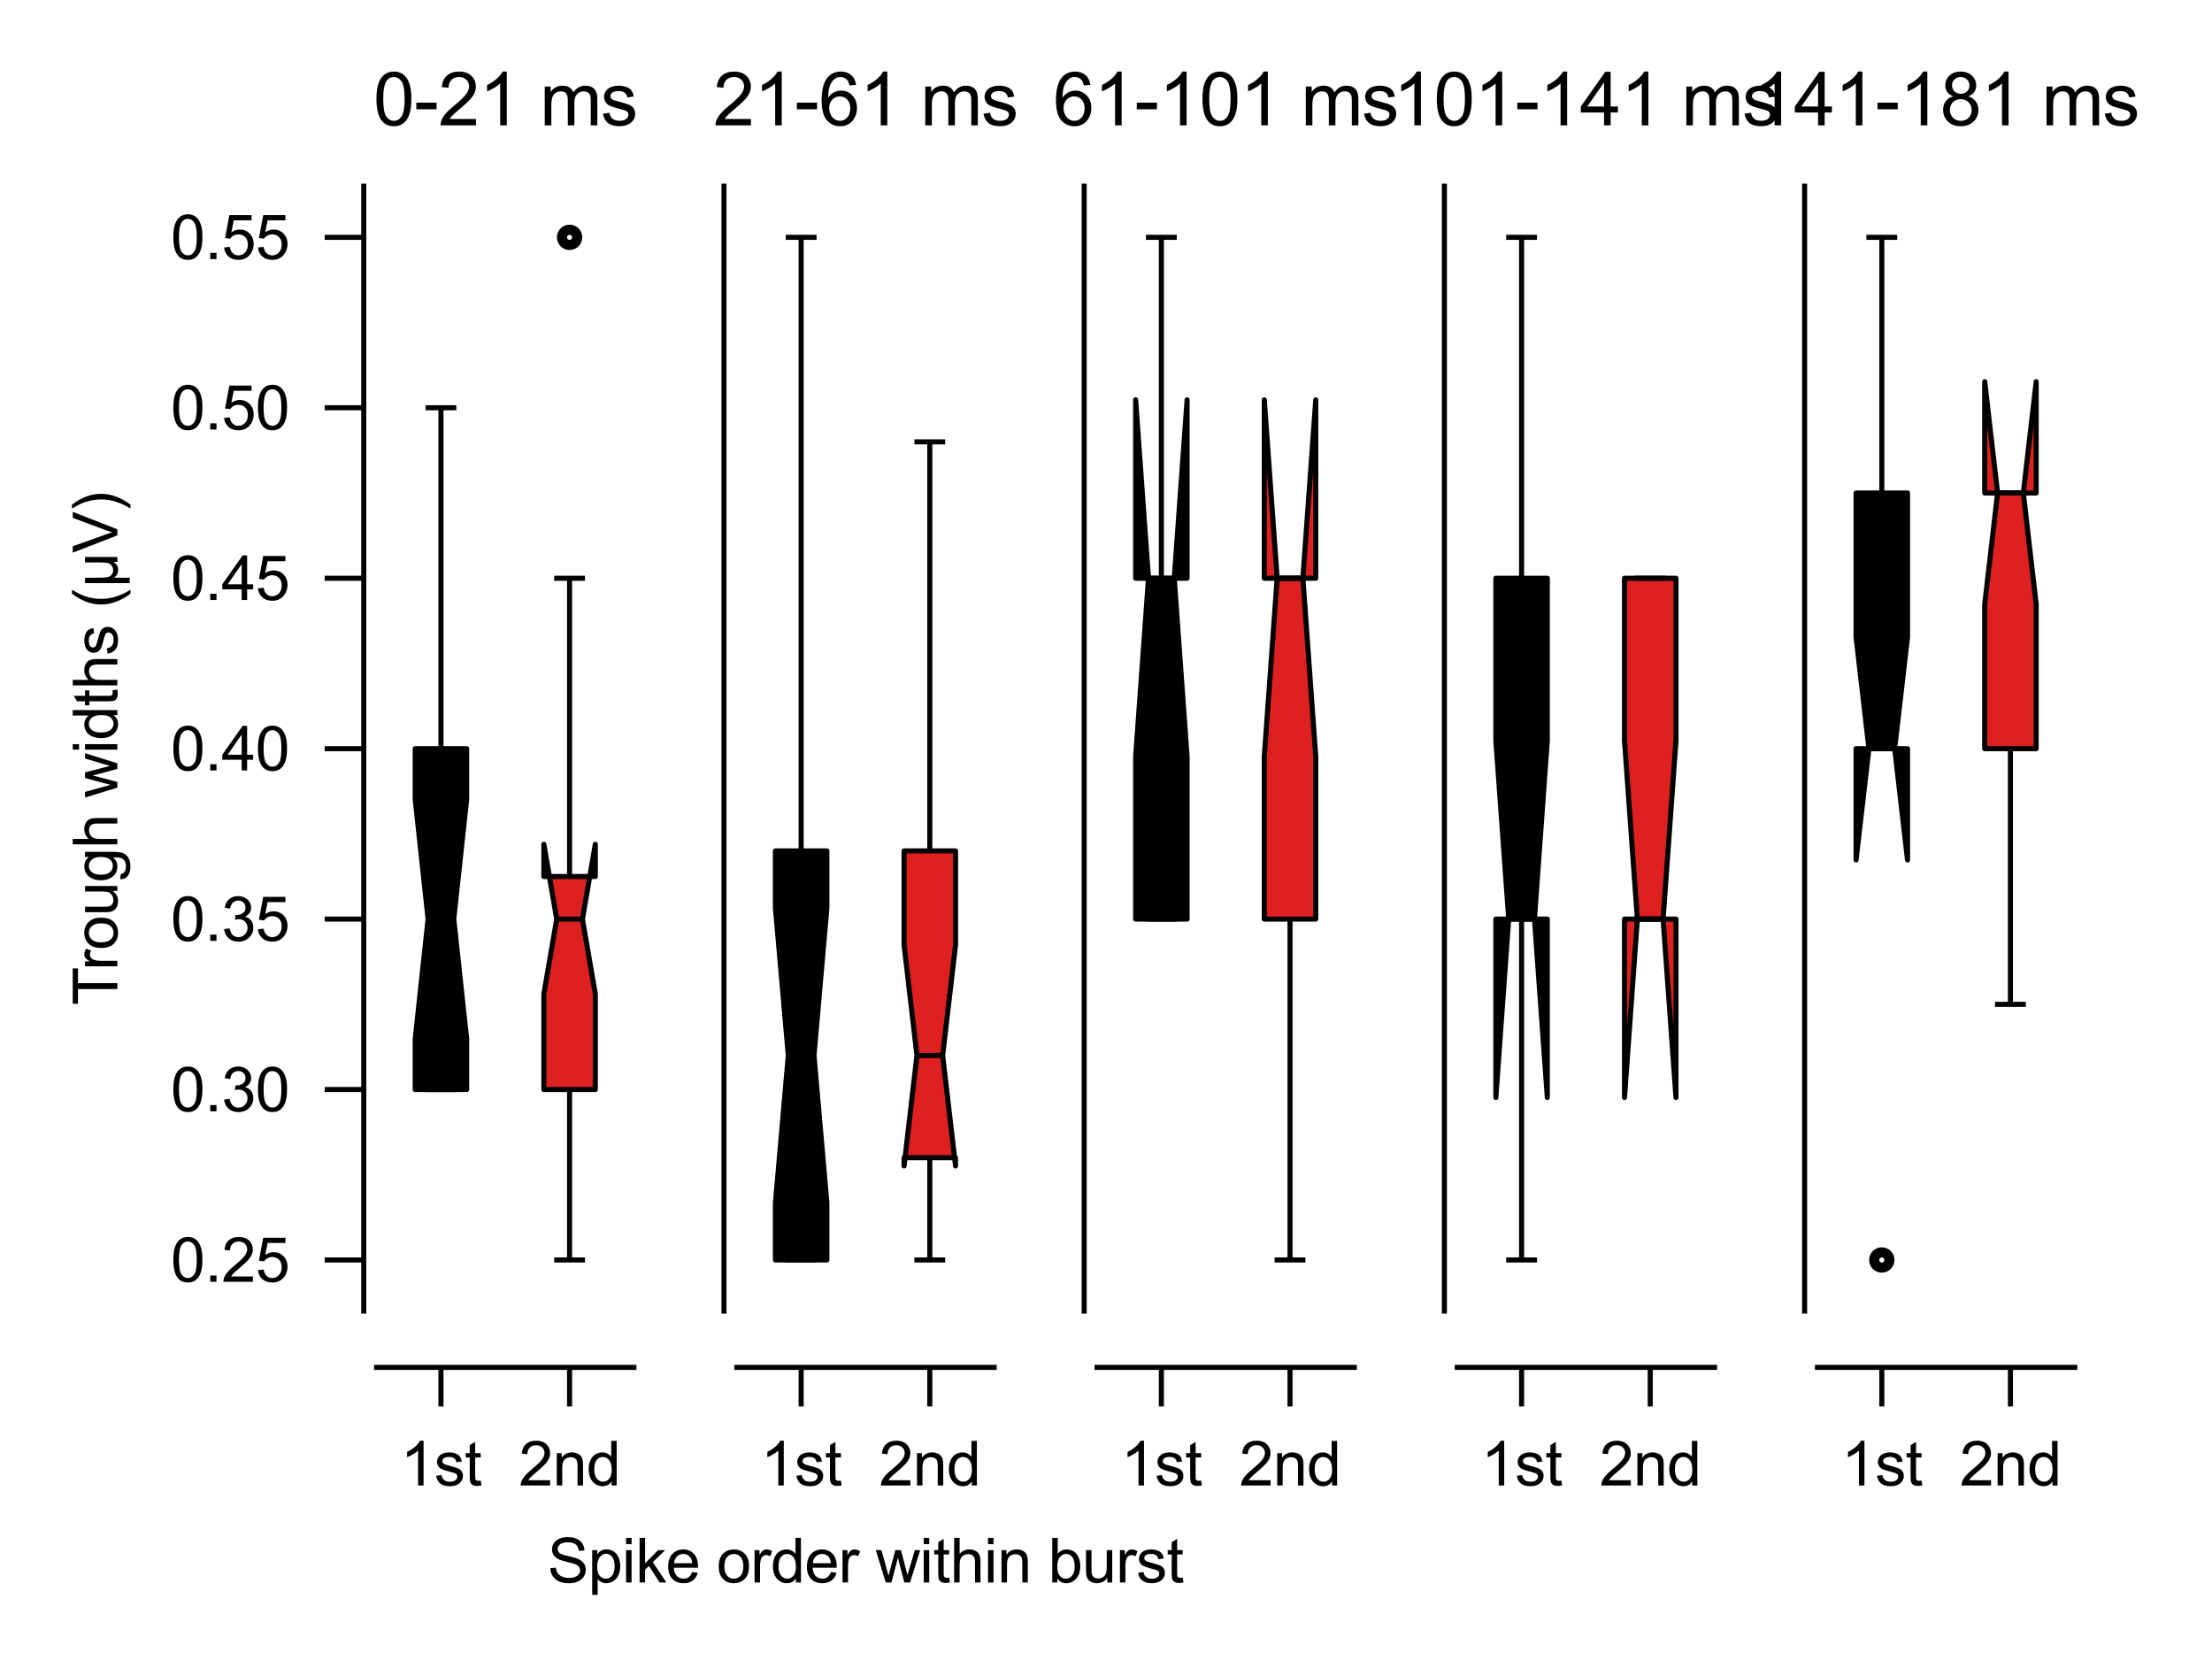 <?xml version="1.0" encoding="utf-8" standalone="no"?>
<!DOCTYPE svg PUBLIC "-//W3C//DTD SVG 1.1//EN"
  "http://www.w3.org/Graphics/SVG/1.1/DTD/svg11.dtd">
<svg xmlns:xlink="http://www.w3.org/1999/xlink" width="218.053pt" height="164.375pt" viewBox="0 0 218.053 164.375" xmlns="http://www.w3.org/2000/svg" version="1.1">
 <defs>
  <style type="text/css">*{stroke-linejoin: round; stroke-linecap: butt}</style>
 </defs>
 <g id="figure_1">
  <g id="patch_1">
   <path d="M 0 164.375 
L 218.053 164.375 
L 218.053 0 
L 0 0 
L 0 164.375 
z
" style="fill: none"/>
  </g>
  <g id="axes_1">
   <g id="patch_2">
    <path d="M 37.125 129.234 
L 62.489 129.234 
L 62.489 18.354 
L 37.125 18.354 
L 37.125 129.234 
z
" style="fill: none"/>
   </g>
   <g id="matplotlib.axis_1">
    <g id="xtick_1">
     <g id="line2d_1">
      <defs>
       <path id="m661aeff3de" d="M 0 0 
L 0 3.85 
" style="stroke: #000000; stroke-width: 0.5"/>
      </defs>
      <g>
       <use xlink:href="#m661aeff3de" x="43.466" y="134.778" style="stroke: #000000; stroke-width: 0.5"/>
      </g>
     </g>
     <g id="text_1">
      <!-- 1st -->
      <g transform="translate(39.465 146.422) scale(0.06 -0.06)">
       <defs>
        <path id="ArialMT-31" d="M 2384 0 
L 1822 0 
L 1822 3584 
Q 1619 3391 1289 3197 
Q 959 3003 697 2906 
L 697 3450 
Q 1169 3672 1522 3987 
Q 1875 4303 2022 4600 
L 2384 4600 
L 2384 0 
z
" transform="scale(0.016)"/>
        <path id="ArialMT-73" d="M 197 991 
L 753 1078 
Q 800 744 1014 566 
Q 1228 388 1613 388 
Q 2000 388 2187 545 
Q 2375 703 2375 916 
Q 2375 1106 2209 1216 
Q 2094 1291 1634 1406 
Q 1016 1563 777 1677 
Q 538 1791 414 1992 
Q 291 2194 291 2438 
Q 291 2659 392 2848 
Q 494 3038 669 3163 
Q 800 3259 1026 3326 
Q 1253 3394 1513 3394 
Q 1903 3394 2198 3281 
Q 2494 3169 2634 2976 
Q 2775 2784 2828 2463 
L 2278 2388 
Q 2241 2644 2061 2787 
Q 1881 2931 1553 2931 
Q 1166 2931 1000 2803 
Q 834 2675 834 2503 
Q 834 2394 903 2306 
Q 972 2216 1119 2156 
Q 1203 2125 1616 2013 
Q 2213 1853 2448 1751 
Q 2684 1650 2818 1456 
Q 2953 1263 2953 975 
Q 2953 694 2789 445 
Q 2625 197 2315 61 
Q 2006 -75 1616 -75 
Q 969 -75 630 194 
Q 291 463 197 991 
z
" transform="scale(0.016)"/>
        <path id="ArialMT-74" d="M 1650 503 
L 1731 6 
Q 1494 -44 1306 -44 
Q 1000 -44 831 53 
Q 663 150 594 308 
Q 525 466 525 972 
L 525 2881 
L 113 2881 
L 113 3319 
L 525 3319 
L 525 4141 
L 1084 4478 
L 1084 3319 
L 1650 3319 
L 1650 2881 
L 1084 2881 
L 1084 941 
Q 1084 700 1114 631 
Q 1144 563 1211 522 
Q 1278 481 1403 481 
Q 1497 481 1650 503 
z
" transform="scale(0.016)"/>
       </defs>
       <use xlink:href="#ArialMT-31"/>
       <use xlink:href="#ArialMT-73" x="55.615"/>
       <use xlink:href="#ArialMT-74" x="105.615"/>
      </g>
     </g>
    </g>
    <g id="xtick_2">
     <g id="line2d_2">
      <g>
       <use xlink:href="#m661aeff3de" x="56.148" y="134.778" style="stroke: #000000; stroke-width: 0.5"/>
      </g>
     </g>
     <g id="text_2">
      <!-- 2nd -->
      <g transform="translate(51.143 146.422) scale(0.06 -0.06)">
       <defs>
        <path id="ArialMT-32" d="M 3222 541 
L 3222 0 
L 194 0 
Q 188 203 259 391 
Q 375 700 629 1000 
Q 884 1300 1366 1694 
Q 2113 2306 2375 2664 
Q 2638 3022 2638 3341 
Q 2638 3675 2398 3904 
Q 2159 4134 1775 4134 
Q 1369 4134 1125 3890 
Q 881 3647 878 3216 
L 300 3275 
Q 359 3922 746 4261 
Q 1134 4600 1788 4600 
Q 2447 4600 2831 4234 
Q 3216 3869 3216 3328 
Q 3216 3053 3103 2787 
Q 2991 2522 2730 2228 
Q 2469 1934 1863 1422 
Q 1356 997 1212 845 
Q 1069 694 975 541 
L 3222 541 
z
" transform="scale(0.016)"/>
        <path id="ArialMT-6e" d="M 422 0 
L 422 3319 
L 928 3319 
L 928 2847 
Q 1294 3394 1984 3394 
Q 2284 3394 2536 3286 
Q 2788 3178 2913 3003 
Q 3038 2828 3088 2588 
Q 3119 2431 3119 2041 
L 3119 0 
L 2556 0 
L 2556 2019 
Q 2556 2363 2490 2533 
Q 2425 2703 2258 2804 
Q 2091 2906 1866 2906 
Q 1506 2906 1245 2678 
Q 984 2450 984 1813 
L 984 0 
L 422 0 
z
" transform="scale(0.016)"/>
        <path id="ArialMT-64" d="M 2575 0 
L 2575 419 
Q 2259 -75 1647 -75 
Q 1250 -75 917 144 
Q 584 363 401 755 
Q 219 1147 219 1656 
Q 219 2153 384 2558 
Q 550 2963 881 3178 
Q 1213 3394 1622 3394 
Q 1922 3394 2156 3267 
Q 2391 3141 2538 2938 
L 2538 4581 
L 3097 4581 
L 3097 0 
L 2575 0 
z
M 797 1656 
Q 797 1019 1065 703 
Q 1334 388 1700 388 
Q 2069 388 2326 689 
Q 2584 991 2584 1609 
Q 2584 2291 2321 2609 
Q 2059 2928 1675 2928 
Q 1300 2928 1048 2622 
Q 797 2316 797 1656 
z
" transform="scale(0.016)"/>
       </defs>
       <use xlink:href="#ArialMT-32"/>
       <use xlink:href="#ArialMT-6e" x="55.615"/>
       <use xlink:href="#ArialMT-64" x="111.23"/>
      </g>
     </g>
    </g>
   </g>
   <g id="matplotlib.axis_2">
    <g id="ytick_1">
     <g id="line2d_3">
      <defs>
       <path id="m42742e9783" d="M 0 0 
L -3.85 0 
" style="stroke: #000000; stroke-width: 0.5"/>
      </defs>
      <g>
       <use xlink:href="#m42742e9783" x="35.857" y="124.194" style="stroke: #000000; stroke-width: 0.5"/>
      </g>
     </g>
     <g id="text_3">
      <!-- 0.25 -->
      <g transform="translate(16.831 126.341) scale(0.06 -0.06)">
       <defs>
        <path id="ArialMT-30" d="M 266 2259 
Q 266 3072 433 3567 
Q 600 4063 929 4331 
Q 1259 4600 1759 4600 
Q 2128 4600 2406 4451 
Q 2684 4303 2865 4023 
Q 3047 3744 3150 3342 
Q 3253 2941 3253 2259 
Q 3253 1453 3087 958 
Q 2922 463 2592 192 
Q 2263 -78 1759 -78 
Q 1097 -78 719 397 
Q 266 969 266 2259 
z
M 844 2259 
Q 844 1131 1108 757 
Q 1372 384 1759 384 
Q 2147 384 2411 759 
Q 2675 1134 2675 2259 
Q 2675 3391 2411 3762 
Q 2147 4134 1753 4134 
Q 1366 4134 1134 3806 
Q 844 3388 844 2259 
z
" transform="scale(0.016)"/>
        <path id="ArialMT-2e" d="M 581 0 
L 581 641 
L 1222 641 
L 1222 0 
L 581 0 
z
" transform="scale(0.016)"/>
        <path id="ArialMT-35" d="M 266 1200 
L 856 1250 
Q 922 819 1161 601 
Q 1400 384 1738 384 
Q 2144 384 2425 690 
Q 2706 997 2706 1503 
Q 2706 1984 2436 2262 
Q 2166 2541 1728 2541 
Q 1456 2541 1237 2417 
Q 1019 2294 894 2097 
L 366 2166 
L 809 4519 
L 3088 4519 
L 3088 3981 
L 1259 3981 
L 1013 2750 
Q 1425 3038 1878 3038 
Q 2478 3038 2890 2622 
Q 3303 2206 3303 1553 
Q 3303 931 2941 478 
Q 2500 -78 1738 -78 
Q 1113 -78 717 272 
Q 322 622 266 1200 
z
" transform="scale(0.016)"/>
       </defs>
       <use xlink:href="#ArialMT-30"/>
       <use xlink:href="#ArialMT-2e" x="55.615"/>
       <use xlink:href="#ArialMT-32" x="83.398"/>
       <use xlink:href="#ArialMT-35" x="139.014"/>
      </g>
     </g>
    </g>
    <g id="ytick_2">
     <g id="line2d_4">
      <g>
       <use xlink:href="#m42742e9783" x="35.857" y="107.394" style="stroke: #000000; stroke-width: 0.5"/>
      </g>
     </g>
     <g id="text_4">
      <!-- 0.30 -->
      <g transform="translate(16.831 109.541) scale(0.06 -0.06)">
       <defs>
        <path id="ArialMT-33" d="M 269 1209 
L 831 1284 
Q 928 806 1161 595 
Q 1394 384 1728 384 
Q 2125 384 2398 659 
Q 2672 934 2672 1341 
Q 2672 1728 2419 1979 
Q 2166 2231 1775 2231 
Q 1616 2231 1378 2169 
L 1441 2663 
Q 1497 2656 1531 2656 
Q 1891 2656 2178 2843 
Q 2466 3031 2466 3422 
Q 2466 3731 2256 3934 
Q 2047 4138 1716 4138 
Q 1388 4138 1169 3931 
Q 950 3725 888 3313 
L 325 3413 
Q 428 3978 793 4289 
Q 1159 4600 1703 4600 
Q 2078 4600 2393 4439 
Q 2709 4278 2876 4000 
Q 3044 3722 3044 3409 
Q 3044 3113 2884 2869 
Q 2725 2625 2413 2481 
Q 2819 2388 3044 2092 
Q 3269 1797 3269 1353 
Q 3269 753 2831 336 
Q 2394 -81 1725 -81 
Q 1122 -81 723 278 
Q 325 638 269 1209 
z
" transform="scale(0.016)"/>
       </defs>
       <use xlink:href="#ArialMT-30"/>
       <use xlink:href="#ArialMT-2e" x="55.615"/>
       <use xlink:href="#ArialMT-33" x="83.398"/>
       <use xlink:href="#ArialMT-30" x="139.014"/>
      </g>
     </g>
    </g>
    <g id="ytick_3">
     <g id="line2d_5">
      <g>
       <use xlink:href="#m42742e9783" x="35.857" y="90.594" style="stroke: #000000; stroke-width: 0.5"/>
      </g>
     </g>
     <g id="text_5">
      <!-- 0.35 -->
      <g transform="translate(16.831 92.741) scale(0.06 -0.06)">
       <use xlink:href="#ArialMT-30"/>
       <use xlink:href="#ArialMT-2e" x="55.615"/>
       <use xlink:href="#ArialMT-33" x="83.398"/>
       <use xlink:href="#ArialMT-35" x="139.014"/>
      </g>
     </g>
    </g>
    <g id="ytick_4">
     <g id="line2d_6">
      <g>
       <use xlink:href="#m42742e9783" x="35.857" y="73.794" style="stroke: #000000; stroke-width: 0.5"/>
      </g>
     </g>
     <g id="text_6">
      <!-- 0.40 -->
      <g transform="translate(16.831 75.941) scale(0.06 -0.06)">
       <defs>
        <path id="ArialMT-34" d="M 2069 0 
L 2069 1097 
L 81 1097 
L 81 1613 
L 2172 4581 
L 2631 4581 
L 2631 1613 
L 3250 1613 
L 3250 1097 
L 2631 1097 
L 2631 0 
L 2069 0 
z
M 2069 1613 
L 2069 3678 
L 634 1613 
L 2069 1613 
z
" transform="scale(0.016)"/>
       </defs>
       <use xlink:href="#ArialMT-30"/>
       <use xlink:href="#ArialMT-2e" x="55.615"/>
       <use xlink:href="#ArialMT-34" x="83.398"/>
       <use xlink:href="#ArialMT-30" x="139.014"/>
      </g>
     </g>
    </g>
    <g id="ytick_5">
     <g id="line2d_7">
      <g>
       <use xlink:href="#m42742e9783" x="35.857" y="56.994" style="stroke: #000000; stroke-width: 0.5"/>
      </g>
     </g>
     <g id="text_7">
      <!-- 0.45 -->
      <g transform="translate(16.831 59.141) scale(0.06 -0.06)">
       <use xlink:href="#ArialMT-30"/>
       <use xlink:href="#ArialMT-2e" x="55.615"/>
       <use xlink:href="#ArialMT-34" x="83.398"/>
       <use xlink:href="#ArialMT-35" x="139.014"/>
      </g>
     </g>
    </g>
    <g id="ytick_6">
     <g id="line2d_8">
      <g>
       <use xlink:href="#m42742e9783" x="35.857" y="40.194" style="stroke: #000000; stroke-width: 0.5"/>
      </g>
     </g>
     <g id="text_8">
      <!-- 0.50 -->
      <g transform="translate(16.831 42.341) scale(0.06 -0.06)">
       <use xlink:href="#ArialMT-30"/>
       <use xlink:href="#ArialMT-2e" x="55.615"/>
       <use xlink:href="#ArialMT-35" x="83.398"/>
       <use xlink:href="#ArialMT-30" x="139.014"/>
      </g>
     </g>
    </g>
    <g id="ytick_7">
     <g id="line2d_9">
      <g>
       <use xlink:href="#m42742e9783" x="35.857" y="23.394" style="stroke: #000000; stroke-width: 0.5"/>
      </g>
     </g>
     <g id="text_9">
      <!-- 0.55 -->
      <g transform="translate(16.831 25.541) scale(0.06 -0.06)">
       <use xlink:href="#ArialMT-30"/>
       <use xlink:href="#ArialMT-2e" x="55.615"/>
       <use xlink:href="#ArialMT-35" x="83.398"/>
       <use xlink:href="#ArialMT-35" x="139.014"/>
      </g>
     </g>
    </g>
    <g id="text_10">
     <!-- Trough widths (μV) -->
     <g transform="translate(11.568 99.083) rotate(-90) scale(0.06 -0.06)">
      <defs>
       <path id="ArialMT-54" d="M 1659 0 
L 1659 4041 
L 150 4041 
L 150 4581 
L 3781 4581 
L 3781 4041 
L 2266 4041 
L 2266 0 
L 1659 0 
z
" transform="scale(0.016)"/>
       <path id="ArialMT-72" d="M 416 0 
L 416 3319 
L 922 3319 
L 922 2816 
Q 1116 3169 1280 3281 
Q 1444 3394 1641 3394 
Q 1925 3394 2219 3213 
L 2025 2691 
Q 1819 2813 1613 2813 
Q 1428 2813 1281 2702 
Q 1134 2591 1072 2394 
Q 978 2094 978 1738 
L 978 0 
L 416 0 
z
" transform="scale(0.016)"/>
       <path id="ArialMT-6f" d="M 213 1659 
Q 213 2581 725 3025 
Q 1153 3394 1769 3394 
Q 2453 3394 2887 2945 
Q 3322 2497 3322 1706 
Q 3322 1066 3130 698 
Q 2938 331 2570 128 
Q 2203 -75 1769 -75 
Q 1072 -75 642 372 
Q 213 819 213 1659 
z
M 791 1659 
Q 791 1022 1069 705 
Q 1347 388 1769 388 
Q 2188 388 2466 706 
Q 2744 1025 2744 1678 
Q 2744 2294 2464 2611 
Q 2184 2928 1769 2928 
Q 1347 2928 1069 2612 
Q 791 2297 791 1659 
z
" transform="scale(0.016)"/>
       <path id="ArialMT-75" d="M 2597 0 
L 2597 488 
Q 2209 -75 1544 -75 
Q 1250 -75 995 37 
Q 741 150 617 320 
Q 494 491 444 738 
Q 409 903 409 1263 
L 409 3319 
L 972 3319 
L 972 1478 
Q 972 1038 1006 884 
Q 1059 663 1231 536 
Q 1403 409 1656 409 
Q 1909 409 2131 539 
Q 2353 669 2445 892 
Q 2538 1116 2538 1541 
L 2538 3319 
L 3100 3319 
L 3100 0 
L 2597 0 
z
" transform="scale(0.016)"/>
       <path id="ArialMT-67" d="M 319 -275 
L 866 -356 
Q 900 -609 1056 -725 
Q 1266 -881 1628 -881 
Q 2019 -881 2231 -725 
Q 2444 -569 2519 -288 
Q 2563 -116 2559 434 
Q 2191 0 1641 0 
Q 956 0 581 494 
Q 206 988 206 1678 
Q 206 2153 378 2554 
Q 550 2956 876 3175 
Q 1203 3394 1644 3394 
Q 2231 3394 2613 2919 
L 2613 3319 
L 3131 3319 
L 3131 450 
Q 3131 -325 2973 -648 
Q 2816 -972 2473 -1159 
Q 2131 -1347 1631 -1347 
Q 1038 -1347 672 -1080 
Q 306 -813 319 -275 
z
M 784 1719 
Q 784 1066 1043 766 
Q 1303 466 1694 466 
Q 2081 466 2343 764 
Q 2606 1063 2606 1700 
Q 2606 2309 2336 2618 
Q 2066 2928 1684 2928 
Q 1309 2928 1046 2623 
Q 784 2319 784 1719 
z
" transform="scale(0.016)"/>
       <path id="ArialMT-68" d="M 422 0 
L 422 4581 
L 984 4581 
L 984 2938 
Q 1378 3394 1978 3394 
Q 2347 3394 2619 3248 
Q 2891 3103 3008 2847 
Q 3125 2591 3125 2103 
L 3125 0 
L 2563 0 
L 2563 2103 
Q 2563 2525 2380 2717 
Q 2197 2909 1863 2909 
Q 1613 2909 1392 2779 
Q 1172 2650 1078 2428 
Q 984 2206 984 1816 
L 984 0 
L 422 0 
z
" transform="scale(0.016)"/>
       <path id="ArialMT-20" transform="scale(0.016)"/>
       <path id="ArialMT-77" d="M 1034 0 
L 19 3319 
L 600 3319 
L 1128 1403 
L 1325 691 
Q 1338 744 1497 1375 
L 2025 3319 
L 2603 3319 
L 3100 1394 
L 3266 759 
L 3456 1400 
L 4025 3319 
L 4572 3319 
L 3534 0 
L 2950 0 
L 2422 1988 
L 2294 2553 
L 1622 0 
L 1034 0 
z
" transform="scale(0.016)"/>
       <path id="ArialMT-69" d="M 425 3934 
L 425 4581 
L 988 4581 
L 988 3934 
L 425 3934 
z
M 425 0 
L 425 3319 
L 988 3319 
L 988 0 
L 425 0 
z
" transform="scale(0.016)"/>
       <path id="ArialMT-28" d="M 1497 -1347 
Q 1031 -759 709 28 
Q 388 816 388 1659 
Q 388 2403 628 3084 
Q 909 3875 1497 4659 
L 1900 4659 
Q 1522 4009 1400 3731 
Q 1209 3300 1100 2831 
Q 966 2247 966 1656 
Q 966 153 1900 -1347 
L 1497 -1347 
z
" transform="scale(0.016)"/>
       <path id="ArialMT-3bc" d="M 3181 3319 
L 3181 0 
L 2678 0 
L 2678 394 
Q 2516 144 2356 50 
Q 2138 -78 1847 -78 
Q 1588 -78 1388 25 
Q 1238 103 1056 334 
L 1056 -1272 
L 500 -1272 
L 500 3319 
L 1056 3319 
L 1056 1913 
Q 1056 1147 1137 920 
Q 1219 694 1401 562 
Q 1584 431 1822 431 
Q 2072 431 2269 568 
Q 2466 706 2547 923 
Q 2628 1141 2628 1903 
L 2628 3319 
L 3181 3319 
z
" transform="scale(0.016)"/>
       <path id="ArialMT-56" d="M 1803 0 
L 28 4581 
L 684 4581 
L 1875 1253 
Q 2019 853 2116 503 
Q 2222 878 2363 1253 
L 3600 4581 
L 4219 4581 
L 2425 0 
L 1803 0 
z
" transform="scale(0.016)"/>
       <path id="ArialMT-29" d="M 791 -1347 
L 388 -1347 
Q 1322 153 1322 1656 
Q 1322 2244 1188 2822 
Q 1081 3291 891 3722 
Q 769 4003 388 4659 
L 791 4659 
Q 1378 3875 1659 3084 
Q 1900 2403 1900 1659 
Q 1900 816 1576 28 
Q 1253 -759 791 -1347 
z
" transform="scale(0.016)"/>
      </defs>
      <use xlink:href="#ArialMT-54"/>
      <use xlink:href="#ArialMT-72" x="57.334"/>
      <use xlink:href="#ArialMT-6f" x="90.635"/>
      <use xlink:href="#ArialMT-75" x="146.25"/>
      <use xlink:href="#ArialMT-67" x="201.865"/>
      <use xlink:href="#ArialMT-68" x="257.48"/>
      <use xlink:href="#ArialMT-20" x="313.096"/>
      <use xlink:href="#ArialMT-77" x="340.879"/>
      <use xlink:href="#ArialMT-69" x="413.096"/>
      <use xlink:href="#ArialMT-64" x="435.312"/>
      <use xlink:href="#ArialMT-74" x="490.928"/>
      <use xlink:href="#ArialMT-68" x="518.711"/>
      <use xlink:href="#ArialMT-73" x="574.326"/>
      <use xlink:href="#ArialMT-20" x="624.326"/>
      <use xlink:href="#ArialMT-28" x="652.109"/>
      <use xlink:href="#ArialMT-3bc" x="685.41"/>
      <use xlink:href="#ArialMT-56" x="743.027"/>
      <use xlink:href="#ArialMT-29" x="809.727"/>
     </g>
    </g>
   </g>
   <g id="patch_3">
    <path d="M 40.93 107.394 
L 46.003 107.394 
L 46.003 102.389 
L 44.734 90.594 
L 46.003 78.798 
L 46.003 73.794 
L 40.93 73.794 
L 40.93 78.798 
L 42.198 90.594 
L 40.93 102.389 
L 40.93 107.394 
z
" clip-path="url(#p3bf6563af5)" style="stroke: #000000; stroke-width: 0.5; stroke-linejoin: miter"/>
   </g>
   <g id="line2d_10">
    <path d="M 43.466 107.394 
L 43.466 107.394 
" clip-path="url(#p3bf6563af5)" style="fill: none; stroke: #000000; stroke-width: 0.5"/>
   </g>
   <g id="line2d_11">
    <path d="M 43.466 73.794 
L 43.466 40.194 
" clip-path="url(#p3bf6563af5)" style="fill: none; stroke: #000000; stroke-width: 0.5"/>
   </g>
   <g id="line2d_12">
    <path d="M 42.198 107.394 
L 44.734 107.394 
" clip-path="url(#p3bf6563af5)" style="fill: none; stroke: #000000; stroke-width: 0.5; stroke-linecap: square"/>
   </g>
   <g id="line2d_13">
    <path d="M 42.198 40.194 
L 44.734 40.194 
" clip-path="url(#p3bf6563af5)" style="fill: none; stroke: #000000; stroke-width: 0.5; stroke-linecap: square"/>
   </g>
   <g id="line2d_14"/>
   <g id="patch_4">
    <path d="M 53.612 107.394 
L 58.684 107.394 
L 58.684 97.966 
L 57.416 90.594 
L 58.684 83.221 
L 58.684 86.394 
L 53.612 86.394 
L 53.612 83.221 
L 54.88 90.594 
L 53.612 97.966 
L 53.612 107.394 
z
" clip-path="url(#p3bf6563af5)" style="fill: #df2020; stroke: #000000; stroke-width: 0.5; stroke-linejoin: miter"/>
   </g>
   <g id="line2d_15">
    <path d="M 56.148 107.394 
L 56.148 124.194 
" clip-path="url(#p3bf6563af5)" style="fill: none; stroke: #000000; stroke-width: 0.5"/>
   </g>
   <g id="line2d_16">
    <path d="M 56.148 86.394 
L 56.148 56.994 
" clip-path="url(#p3bf6563af5)" style="fill: none; stroke: #000000; stroke-width: 0.5"/>
   </g>
   <g id="line2d_17">
    <path d="M 54.88 124.194 
L 57.416 124.194 
" clip-path="url(#p3bf6563af5)" style="fill: none; stroke: #000000; stroke-width: 0.5; stroke-linecap: square"/>
   </g>
   <g id="line2d_18">
    <path d="M 54.88 56.994 
L 57.416 56.994 
" clip-path="url(#p3bf6563af5)" style="fill: none; stroke: #000000; stroke-width: 0.5; stroke-linecap: square"/>
   </g>
   <g id="line2d_19">
    <defs>
     <path id="mf28452995f" d="M 0 0.75 
C 0.199 0.75 0.39 0.671 0.53 0.53 
C 0.671 0.39 0.75 0.199 0.75 0 
C 0.75 -0.199 0.671 -0.39 0.53 -0.53 
C 0.39 -0.671 0.199 -0.75 0 -0.75 
C -0.199 -0.75 -0.39 -0.671 -0.53 -0.53 
C -0.671 -0.39 -0.75 -0.199 -0.75 0 
C -0.75 0.199 -0.671 0.39 -0.53 0.53 
C -0.39 0.671 -0.199 0.75 0 0.75 
z
" style="stroke: #000000"/>
    </defs>
    <g clip-path="url(#p3bf6563af5)">
     <use xlink:href="#mf28452995f" x="56.148" y="23.394" style="fill-opacity: 0; stroke: #000000"/>
    </g>
   </g>
   <g id="line2d_20">
    <path d="M 42.198 90.594 
L 44.734 90.594 
" clip-path="url(#p3bf6563af5)" style="fill: none; stroke: #000000; stroke-width: 0.5"/>
   </g>
   <g id="line2d_21">
    <path d="M 54.88 90.594 
L 57.416 90.594 
" clip-path="url(#p3bf6563af5)" style="fill: none; stroke: #000000; stroke-width: 0.5"/>
   </g>
   <g id="patch_5">
    <path d="M 35.857 129.234 
L 35.857 18.354 
" style="fill: none; stroke: #000000; stroke-width: 0.5; stroke-linejoin: miter; stroke-linecap: square"/>
   </g>
   <g id="patch_6">
    <path d="M 37.125 134.778 
L 62.489 134.778 
" style="fill: none; stroke: #000000; stroke-width: 0.5; stroke-linejoin: miter; stroke-linecap: square"/>
   </g>
   <g id="text_11">
    <!-- 0-21 ms -->
    <g transform="translate(36.804 12.354) scale(0.072 -0.072)">
     <defs>
      <path id="ArialMT-2d" d="M 203 1375 
L 203 1941 
L 1931 1941 
L 1931 1375 
L 203 1375 
z
" transform="scale(0.016)"/>
      <path id="ArialMT-6d" d="M 422 0 
L 422 3319 
L 925 3319 
L 925 2853 
Q 1081 3097 1340 3245 
Q 1600 3394 1931 3394 
Q 2300 3394 2536 3241 
Q 2772 3088 2869 2813 
Q 3263 3394 3894 3394 
Q 4388 3394 4653 3120 
Q 4919 2847 4919 2278 
L 4919 0 
L 4359 0 
L 4359 2091 
Q 4359 2428 4304 2576 
Q 4250 2725 4106 2815 
Q 3963 2906 3769 2906 
Q 3419 2906 3187 2673 
Q 2956 2441 2956 1928 
L 2956 0 
L 2394 0 
L 2394 2156 
Q 2394 2531 2256 2718 
Q 2119 2906 1806 2906 
Q 1569 2906 1367 2781 
Q 1166 2656 1075 2415 
Q 984 2175 984 1722 
L 984 0 
L 422 0 
z
" transform="scale(0.016)"/>
     </defs>
     <use xlink:href="#ArialMT-30"/>
     <use xlink:href="#ArialMT-2d" x="55.615"/>
     <use xlink:href="#ArialMT-32" x="88.916"/>
     <use xlink:href="#ArialMT-31" x="144.531"/>
     <use xlink:href="#ArialMT-20" x="200.146"/>
     <use xlink:href="#ArialMT-6d" x="227.93"/>
     <use xlink:href="#ArialMT-73" x="311.23"/>
    </g>
   </g>
   <g id="legend_1"/>
  </g>
  <g id="axes_2">
   <g id="patch_7">
    <path d="M 72.634 129.234 
L 97.998 129.234 
L 97.998 18.354 
L 72.634 18.354 
L 72.634 129.234 
z
" style="fill: none"/>
   </g>
   <g id="matplotlib.axis_3">
    <g id="xtick_3">
     <g id="line2d_22">
      <g>
       <use xlink:href="#m661aeff3de" x="78.975" y="134.778" style="stroke: #000000; stroke-width: 0.5"/>
      </g>
     </g>
     <g id="text_12">
      <!-- 1st -->
      <g transform="translate(74.974 146.422) scale(0.06 -0.06)">
       <use xlink:href="#ArialMT-31"/>
       <use xlink:href="#ArialMT-73" x="55.615"/>
       <use xlink:href="#ArialMT-74" x="105.615"/>
      </g>
     </g>
    </g>
    <g id="xtick_4">
     <g id="line2d_23">
      <g>
       <use xlink:href="#m661aeff3de" x="91.657" y="134.778" style="stroke: #000000; stroke-width: 0.5"/>
      </g>
     </g>
     <g id="text_13">
      <!-- 2nd -->
      <g transform="translate(86.652 146.422) scale(0.06 -0.06)">
       <use xlink:href="#ArialMT-32"/>
       <use xlink:href="#ArialMT-6e" x="55.615"/>
       <use xlink:href="#ArialMT-64" x="111.23"/>
      </g>
     </g>
    </g>
    <g id="text_14">
     <!-- Spike order within burst -->
     <g transform="translate(53.97 155.983) scale(0.06 -0.06)">
      <defs>
       <path id="ArialMT-53" d="M 288 1472 
L 859 1522 
Q 900 1178 1048 958 
Q 1197 738 1509 602 
Q 1822 466 2213 466 
Q 2559 466 2825 569 
Q 3091 672 3220 851 
Q 3350 1031 3350 1244 
Q 3350 1459 3225 1620 
Q 3100 1781 2813 1891 
Q 2628 1963 1997 2114 
Q 1366 2266 1113 2400 
Q 784 2572 623 2826 
Q 463 3081 463 3397 
Q 463 3744 659 4045 
Q 856 4347 1234 4503 
Q 1613 4659 2075 4659 
Q 2584 4659 2973 4495 
Q 3363 4331 3572 4012 
Q 3781 3694 3797 3291 
L 3216 3247 
Q 3169 3681 2898 3903 
Q 2628 4125 2100 4125 
Q 1550 4125 1298 3923 
Q 1047 3722 1047 3438 
Q 1047 3191 1225 3031 
Q 1400 2872 2139 2705 
Q 2878 2538 3153 2413 
Q 3553 2228 3743 1945 
Q 3934 1663 3934 1294 
Q 3934 928 3725 604 
Q 3516 281 3123 101 
Q 2731 -78 2241 -78 
Q 1619 -78 1198 103 
Q 778 284 539 648 
Q 300 1013 288 1472 
z
" transform="scale(0.016)"/>
       <path id="ArialMT-70" d="M 422 -1272 
L 422 3319 
L 934 3319 
L 934 2888 
Q 1116 3141 1344 3267 
Q 1572 3394 1897 3394 
Q 2322 3394 2647 3175 
Q 2972 2956 3137 2557 
Q 3303 2159 3303 1684 
Q 3303 1175 3120 767 
Q 2938 359 2589 142 
Q 2241 -75 1856 -75 
Q 1575 -75 1351 44 
Q 1128 163 984 344 
L 984 -1272 
L 422 -1272 
z
M 931 1641 
Q 931 1000 1190 694 
Q 1450 388 1819 388 
Q 2194 388 2461 705 
Q 2728 1022 2728 1688 
Q 2728 2322 2467 2637 
Q 2206 2953 1844 2953 
Q 1484 2953 1207 2617 
Q 931 2281 931 1641 
z
" transform="scale(0.016)"/>
       <path id="ArialMT-6b" d="M 425 0 
L 425 4581 
L 988 4581 
L 988 1969 
L 2319 3319 
L 3047 3319 
L 1778 2088 
L 3175 0 
L 2481 0 
L 1384 1697 
L 988 1316 
L 988 0 
L 425 0 
z
" transform="scale(0.016)"/>
       <path id="ArialMT-65" d="M 2694 1069 
L 3275 997 
Q 3138 488 2766 206 
Q 2394 -75 1816 -75 
Q 1088 -75 661 373 
Q 234 822 234 1631 
Q 234 2469 665 2931 
Q 1097 3394 1784 3394 
Q 2450 3394 2872 2941 
Q 3294 2488 3294 1666 
Q 3294 1616 3291 1516 
L 816 1516 
Q 847 969 1125 678 
Q 1403 388 1819 388 
Q 2128 388 2347 550 
Q 2566 713 2694 1069 
z
M 847 1978 
L 2700 1978 
Q 2663 2397 2488 2606 
Q 2219 2931 1791 2931 
Q 1403 2931 1139 2672 
Q 875 2413 847 1978 
z
" transform="scale(0.016)"/>
       <path id="ArialMT-62" d="M 941 0 
L 419 0 
L 419 4581 
L 981 4581 
L 981 2947 
Q 1338 3394 1891 3394 
Q 2197 3394 2470 3270 
Q 2744 3147 2920 2923 
Q 3097 2700 3197 2384 
Q 3297 2069 3297 1709 
Q 3297 856 2875 390 
Q 2453 -75 1863 -75 
Q 1275 -75 941 416 
L 941 0 
z
M 934 1684 
Q 934 1088 1097 822 
Q 1363 388 1816 388 
Q 2184 388 2453 708 
Q 2722 1028 2722 1663 
Q 2722 2313 2464 2622 
Q 2206 2931 1841 2931 
Q 1472 2931 1203 2611 
Q 934 2291 934 1684 
z
" transform="scale(0.016)"/>
      </defs>
      <use xlink:href="#ArialMT-53"/>
      <use xlink:href="#ArialMT-70" x="66.699"/>
      <use xlink:href="#ArialMT-69" x="122.314"/>
      <use xlink:href="#ArialMT-6b" x="144.531"/>
      <use xlink:href="#ArialMT-65" x="194.531"/>
      <use xlink:href="#ArialMT-20" x="250.146"/>
      <use xlink:href="#ArialMT-6f" x="277.93"/>
      <use xlink:href="#ArialMT-72" x="333.545"/>
      <use xlink:href="#ArialMT-64" x="366.846"/>
      <use xlink:href="#ArialMT-65" x="422.461"/>
      <use xlink:href="#ArialMT-72" x="478.076"/>
      <use xlink:href="#ArialMT-20" x="511.377"/>
      <use xlink:href="#ArialMT-77" x="539.16"/>
      <use xlink:href="#ArialMT-69" x="611.377"/>
      <use xlink:href="#ArialMT-74" x="633.594"/>
      <use xlink:href="#ArialMT-68" x="661.377"/>
      <use xlink:href="#ArialMT-69" x="716.992"/>
      <use xlink:href="#ArialMT-6e" x="739.209"/>
      <use xlink:href="#ArialMT-20" x="794.824"/>
      <use xlink:href="#ArialMT-62" x="822.607"/>
      <use xlink:href="#ArialMT-75" x="878.223"/>
      <use xlink:href="#ArialMT-72" x="933.838"/>
      <use xlink:href="#ArialMT-73" x="967.139"/>
      <use xlink:href="#ArialMT-74" x="1017.139"/>
     </g>
    </g>
   </g>
   <g id="matplotlib.axis_4"/>
   <g id="patch_8">
    <path d="M 76.439 124.194 
L 81.512 124.194 
L 81.512 118.556 
L 80.244 104.034 
L 81.512 89.511 
L 81.512 83.874 
L 76.439 83.874 
L 76.439 89.511 
L 77.707 104.034 
L 76.439 118.556 
L 76.439 124.194 
z
" clip-path="url(#p8c3dd30739)" style="stroke: #000000; stroke-width: 0.5; stroke-linejoin: miter"/>
   </g>
   <g id="line2d_24">
    <path d="M 78.975 124.194 
L 78.975 124.194 
" clip-path="url(#p8c3dd30739)" style="fill: none; stroke: #000000; stroke-width: 0.5"/>
   </g>
   <g id="line2d_25">
    <path d="M 78.975 83.874 
L 78.975 23.394 
" clip-path="url(#p8c3dd30739)" style="fill: none; stroke: #000000; stroke-width: 0.5"/>
   </g>
   <g id="line2d_26">
    <path d="M 77.707 124.194 
L 80.244 124.194 
" clip-path="url(#p8c3dd30739)" style="fill: none; stroke: #000000; stroke-width: 0.5; stroke-linecap: square"/>
   </g>
   <g id="line2d_27">
    <path d="M 77.707 23.394 
L 80.244 23.394 
" clip-path="url(#p8c3dd30739)" style="fill: none; stroke: #000000; stroke-width: 0.5; stroke-linecap: square"/>
   </g>
   <g id="line2d_28"/>
   <g id="patch_9">
    <path d="M 89.121 114.114 
L 94.194 114.114 
L 94.194 114.926 
L 92.925 104.034 
L 94.194 93.142 
L 94.194 83.874 
L 89.121 83.874 
L 89.121 93.142 
L 90.389 104.034 
L 89.121 114.926 
L 89.121 114.114 
z
" clip-path="url(#p8c3dd30739)" style="fill: #df2020; stroke: #000000; stroke-width: 0.5; stroke-linejoin: miter"/>
   </g>
   <g id="line2d_29">
    <path d="M 91.657 114.114 
L 91.657 124.194 
" clip-path="url(#p8c3dd30739)" style="fill: none; stroke: #000000; stroke-width: 0.5"/>
   </g>
   <g id="line2d_30">
    <path d="M 91.657 83.874 
L 91.657 43.554 
" clip-path="url(#p8c3dd30739)" style="fill: none; stroke: #000000; stroke-width: 0.5"/>
   </g>
   <g id="line2d_31">
    <path d="M 90.389 124.194 
L 92.925 124.194 
" clip-path="url(#p8c3dd30739)" style="fill: none; stroke: #000000; stroke-width: 0.5; stroke-linecap: square"/>
   </g>
   <g id="line2d_32">
    <path d="M 90.389 43.554 
L 92.925 43.554 
" clip-path="url(#p8c3dd30739)" style="fill: none; stroke: #000000; stroke-width: 0.5; stroke-linecap: square"/>
   </g>
   <g id="line2d_33"/>
   <g id="line2d_34">
    <path d="M 77.707 104.034 
L 80.244 104.034 
" clip-path="url(#p8c3dd30739)" style="fill: none; stroke: #000000; stroke-width: 0.5"/>
   </g>
   <g id="line2d_35">
    <path d="M 90.389 104.034 
L 92.925 104.034 
" clip-path="url(#p8c3dd30739)" style="fill: none; stroke: #000000; stroke-width: 0.5"/>
   </g>
   <g id="patch_10">
    <path d="M 71.366 129.234 
L 71.366 18.354 
" style="fill: none; stroke: #000000; stroke-width: 0.5; stroke-linejoin: miter; stroke-linecap: square"/>
   </g>
   <g id="patch_11">
    <path d="M 72.634 134.778 
L 97.998 134.778 
" style="fill: none; stroke: #000000; stroke-width: 0.5; stroke-linejoin: miter; stroke-linecap: square"/>
   </g>
   <g id="text_15">
    <!-- 21-61 ms -->
    <g transform="translate(70.311 12.354) scale(0.072 -0.072)">
     <defs>
      <path id="ArialMT-36" d="M 3184 3459 
L 2625 3416 
Q 2550 3747 2413 3897 
Q 2184 4138 1850 4138 
Q 1581 4138 1378 3988 
Q 1113 3794 959 3422 
Q 806 3050 800 2363 
Q 1003 2672 1297 2822 
Q 1591 2972 1913 2972 
Q 2475 2972 2870 2558 
Q 3266 2144 3266 1488 
Q 3266 1056 3080 686 
Q 2894 316 2569 119 
Q 2244 -78 1831 -78 
Q 1128 -78 684 439 
Q 241 956 241 2144 
Q 241 3472 731 4075 
Q 1159 4600 1884 4600 
Q 2425 4600 2770 4297 
Q 3116 3994 3184 3459 
z
M 888 1484 
Q 888 1194 1011 928 
Q 1134 663 1356 523 
Q 1578 384 1822 384 
Q 2178 384 2434 671 
Q 2691 959 2691 1453 
Q 2691 1928 2437 2201 
Q 2184 2475 1800 2475 
Q 1419 2475 1153 2201 
Q 888 1928 888 1484 
z
" transform="scale(0.016)"/>
     </defs>
     <use xlink:href="#ArialMT-32"/>
     <use xlink:href="#ArialMT-31" x="55.615"/>
     <use xlink:href="#ArialMT-2d" x="111.23"/>
     <use xlink:href="#ArialMT-36" x="144.531"/>
     <use xlink:href="#ArialMT-31" x="200.146"/>
     <use xlink:href="#ArialMT-20" x="255.762"/>
     <use xlink:href="#ArialMT-6d" x="283.545"/>
     <use xlink:href="#ArialMT-73" x="366.846"/>
    </g>
   </g>
   <g id="legend_2"/>
  </g>
  <g id="axes_3">
   <g id="patch_12">
    <path d="M 108.144 129.234 
L 133.507 129.234 
L 133.507 18.354 
L 108.144 18.354 
L 108.144 129.234 
z
" style="fill: none"/>
   </g>
   <g id="matplotlib.axis_5">
    <g id="xtick_5">
     <g id="line2d_36">
      <g>
       <use xlink:href="#m661aeff3de" x="114.484" y="134.778" style="stroke: #000000; stroke-width: 0.5"/>
      </g>
     </g>
     <g id="text_16">
      <!-- 1st -->
      <g transform="translate(110.483 146.422) scale(0.06 -0.06)">
       <use xlink:href="#ArialMT-31"/>
       <use xlink:href="#ArialMT-73" x="55.615"/>
       <use xlink:href="#ArialMT-74" x="105.615"/>
      </g>
     </g>
    </g>
    <g id="xtick_6">
     <g id="line2d_37">
      <g>
       <use xlink:href="#m661aeff3de" x="127.166" y="134.778" style="stroke: #000000; stroke-width: 0.5"/>
      </g>
     </g>
     <g id="text_17">
      <!-- 2nd -->
      <g transform="translate(122.161 146.422) scale(0.06 -0.06)">
       <use xlink:href="#ArialMT-32"/>
       <use xlink:href="#ArialMT-6e" x="55.615"/>
       <use xlink:href="#ArialMT-64" x="111.23"/>
      </g>
     </g>
    </g>
   </g>
   <g id="matplotlib.axis_6"/>
   <g id="patch_13">
    <path d="M 111.948 90.594 
L 117.021 90.594 
L 117.021 74.578 
L 115.753 56.994 
L 117.021 39.41 
L 117.021 56.994 
L 111.948 56.994 
L 111.948 39.41 
L 113.216 56.994 
L 111.948 74.578 
L 111.948 90.594 
z
" clip-path="url(#p61c6f6bd27)" style="stroke: #000000; stroke-width: 0.5; stroke-linejoin: miter"/>
   </g>
   <g id="line2d_38">
    <path d="M 114.484 90.594 
L 114.484 90.594 
" clip-path="url(#p61c6f6bd27)" style="fill: none; stroke: #000000; stroke-width: 0.5"/>
   </g>
   <g id="line2d_39">
    <path d="M 114.484 56.994 
L 114.484 23.394 
" clip-path="url(#p61c6f6bd27)" style="fill: none; stroke: #000000; stroke-width: 0.5"/>
   </g>
   <g id="line2d_40">
    <path d="M 113.216 90.594 
L 115.753 90.594 
" clip-path="url(#p61c6f6bd27)" style="fill: none; stroke: #000000; stroke-width: 0.5; stroke-linecap: square"/>
   </g>
   <g id="line2d_41">
    <path d="M 113.216 23.394 
L 115.753 23.394 
" clip-path="url(#p61c6f6bd27)" style="fill: none; stroke: #000000; stroke-width: 0.5; stroke-linecap: square"/>
   </g>
   <g id="line2d_42"/>
   <g id="patch_14">
    <path d="M 124.63 90.594 
L 129.703 90.594 
L 129.703 74.578 
L 128.434 56.994 
L 129.703 39.41 
L 129.703 56.994 
L 124.63 56.994 
L 124.63 39.41 
L 125.898 56.994 
L 124.63 74.578 
L 124.63 90.594 
z
" clip-path="url(#p61c6f6bd27)" style="fill: #df2020; stroke: #000000; stroke-width: 0.5; stroke-linejoin: miter"/>
   </g>
   <g id="line2d_43">
    <path d="M 127.166 90.594 
L 127.166 124.194 
" clip-path="url(#p61c6f6bd27)" style="fill: none; stroke: #000000; stroke-width: 0.5"/>
   </g>
   <g id="line2d_44">
    <path d="M 127.166 56.994 
L 127.166 56.994 
" clip-path="url(#p61c6f6bd27)" style="fill: none; stroke: #000000; stroke-width: 0.5"/>
   </g>
   <g id="line2d_45">
    <path d="M 125.898 124.194 
L 128.434 124.194 
" clip-path="url(#p61c6f6bd27)" style="fill: none; stroke: #000000; stroke-width: 0.5; stroke-linecap: square"/>
   </g>
   <g id="line2d_46">
    <path d="M 125.898 56.994 
L 128.434 56.994 
" clip-path="url(#p61c6f6bd27)" style="fill: none; stroke: #000000; stroke-width: 0.5; stroke-linecap: square"/>
   </g>
   <g id="line2d_47"/>
   <g id="line2d_48">
    <path d="M 113.216 56.994 
L 115.753 56.994 
" clip-path="url(#p61c6f6bd27)" style="fill: none; stroke: #000000; stroke-width: 0.5"/>
   </g>
   <g id="line2d_49">
    <path d="M 125.898 56.994 
L 128.434 56.994 
" clip-path="url(#p61c6f6bd27)" style="fill: none; stroke: #000000; stroke-width: 0.5"/>
   </g>
   <g id="patch_15">
    <path d="M 106.875 129.234 
L 106.875 18.354 
" style="fill: none; stroke: #000000; stroke-width: 0.5; stroke-linejoin: miter; stroke-linecap: square"/>
   </g>
   <g id="patch_16">
    <path d="M 108.144 134.778 
L 133.507 134.778 
" style="fill: none; stroke: #000000; stroke-width: 0.5; stroke-linejoin: miter; stroke-linecap: square"/>
   </g>
   <g id="text_18">
    <!-- 61-101 ms -->
    <g transform="translate(103.818 12.354) scale(0.072 -0.072)">
     <use xlink:href="#ArialMT-36"/>
     <use xlink:href="#ArialMT-31" x="55.615"/>
     <use xlink:href="#ArialMT-2d" x="111.23"/>
     <use xlink:href="#ArialMT-31" x="144.531"/>
     <use xlink:href="#ArialMT-30" x="200.146"/>
     <use xlink:href="#ArialMT-31" x="255.762"/>
     <use xlink:href="#ArialMT-20" x="311.377"/>
     <use xlink:href="#ArialMT-6d" x="339.16"/>
     <use xlink:href="#ArialMT-73" x="422.461"/>
    </g>
   </g>
   <g id="legend_3"/>
  </g>
  <g id="axes_4">
   <g id="patch_17">
    <path d="M 143.653 129.234 
L 169.016 129.234 
L 169.016 18.354 
L 143.653 18.354 
L 143.653 129.234 
z
" style="fill: none"/>
   </g>
   <g id="matplotlib.axis_7">
    <g id="xtick_7">
     <g id="line2d_50">
      <g>
       <use xlink:href="#m661aeff3de" x="149.994" y="134.778" style="stroke: #000000; stroke-width: 0.5"/>
      </g>
     </g>
     <g id="text_19">
      <!-- 1st -->
      <g transform="translate(145.992 146.422) scale(0.06 -0.06)">
       <use xlink:href="#ArialMT-31"/>
       <use xlink:href="#ArialMT-73" x="55.615"/>
       <use xlink:href="#ArialMT-74" x="105.615"/>
      </g>
     </g>
    </g>
    <g id="xtick_8">
     <g id="line2d_51">
      <g>
       <use xlink:href="#m661aeff3de" x="162.675" y="134.778" style="stroke: #000000; stroke-width: 0.5"/>
      </g>
     </g>
     <g id="text_20">
      <!-- 2nd -->
      <g transform="translate(157.671 146.422) scale(0.06 -0.06)">
       <use xlink:href="#ArialMT-32"/>
       <use xlink:href="#ArialMT-6e" x="55.615"/>
       <use xlink:href="#ArialMT-64" x="111.23"/>
      </g>
     </g>
    </g>
   </g>
   <g id="matplotlib.axis_8"/>
   <g id="patch_18">
    <path d="M 147.457 90.594 
L 152.53 90.594 
L 152.53 108.178 
L 151.262 90.594 
L 152.53 73.01 
L 152.53 56.994 
L 147.457 56.994 
L 147.457 73.01 
L 148.725 90.594 
L 147.457 108.178 
L 147.457 90.594 
z
" clip-path="url(#pcd397b0111)" style="stroke: #000000; stroke-width: 0.5; stroke-linejoin: miter"/>
   </g>
   <g id="line2d_52">
    <path d="M 149.994 90.594 
L 149.994 124.194 
" clip-path="url(#pcd397b0111)" style="fill: none; stroke: #000000; stroke-width: 0.5"/>
   </g>
   <g id="line2d_53">
    <path d="M 149.994 56.994 
L 149.994 23.394 
" clip-path="url(#pcd397b0111)" style="fill: none; stroke: #000000; stroke-width: 0.5"/>
   </g>
   <g id="line2d_54">
    <path d="M 148.725 124.194 
L 151.262 124.194 
" clip-path="url(#pcd397b0111)" style="fill: none; stroke: #000000; stroke-width: 0.5; stroke-linecap: square"/>
   </g>
   <g id="line2d_55">
    <path d="M 148.725 23.394 
L 151.262 23.394 
" clip-path="url(#pcd397b0111)" style="fill: none; stroke: #000000; stroke-width: 0.5; stroke-linecap: square"/>
   </g>
   <g id="line2d_56"/>
   <g id="patch_19">
    <path d="M 160.139 90.594 
L 165.212 90.594 
L 165.212 108.178 
L 163.944 90.594 
L 165.212 73.01 
L 165.212 56.994 
L 160.139 56.994 
L 160.139 73.01 
L 161.407 90.594 
L 160.139 108.178 
L 160.139 90.594 
z
" clip-path="url(#pcd397b0111)" style="fill: #df2020; stroke: #000000; stroke-width: 0.5; stroke-linejoin: miter"/>
   </g>
   <g id="line2d_57">
    <path d="M 162.675 90.594 
L 162.675 90.594 
" clip-path="url(#pcd397b0111)" style="fill: none; stroke: #000000; stroke-width: 0.5"/>
   </g>
   <g id="line2d_58">
    <path d="M 162.675 56.994 
L 162.675 56.994 
" clip-path="url(#pcd397b0111)" style="fill: none; stroke: #000000; stroke-width: 0.5"/>
   </g>
   <g id="line2d_59">
    <path d="M 161.407 90.594 
L 163.944 90.594 
" clip-path="url(#pcd397b0111)" style="fill: none; stroke: #000000; stroke-width: 0.5; stroke-linecap: square"/>
   </g>
   <g id="line2d_60">
    <path d="M 161.407 56.994 
L 163.944 56.994 
" clip-path="url(#pcd397b0111)" style="fill: none; stroke: #000000; stroke-width: 0.5; stroke-linecap: square"/>
   </g>
   <g id="line2d_61"/>
   <g id="line2d_62">
    <path d="M 148.725 90.594 
L 151.262 90.594 
" clip-path="url(#pcd397b0111)" style="fill: none; stroke: #000000; stroke-width: 0.5"/>
   </g>
   <g id="line2d_63">
    <path d="M 161.407 90.594 
L 163.944 90.594 
" clip-path="url(#pcd397b0111)" style="fill: none; stroke: #000000; stroke-width: 0.5"/>
   </g>
   <g id="patch_20">
    <path d="M 142.384 129.234 
L 142.384 18.354 
" style="fill: none; stroke: #000000; stroke-width: 0.5; stroke-linejoin: miter; stroke-linecap: square"/>
   </g>
   <g id="patch_21">
    <path d="M 143.653 134.778 
L 169.016 134.778 
" style="fill: none; stroke: #000000; stroke-width: 0.5; stroke-linejoin: miter; stroke-linecap: square"/>
   </g>
   <g id="text_21">
    <!-- 101-141 ms -->
    <g transform="translate(137.325 12.354) scale(0.072 -0.072)">
     <use xlink:href="#ArialMT-31"/>
     <use xlink:href="#ArialMT-30" x="55.615"/>
     <use xlink:href="#ArialMT-31" x="111.23"/>
     <use xlink:href="#ArialMT-2d" x="166.846"/>
     <use xlink:href="#ArialMT-31" x="200.146"/>
     <use xlink:href="#ArialMT-34" x="255.762"/>
     <use xlink:href="#ArialMT-31" x="311.377"/>
     <use xlink:href="#ArialMT-20" x="366.992"/>
     <use xlink:href="#ArialMT-6d" x="394.775"/>
     <use xlink:href="#ArialMT-73" x="478.076"/>
    </g>
   </g>
   <g id="legend_4"/>
  </g>
  <g id="axes_5">
   <g id="patch_22">
    <path d="M 179.162 129.234 
L 204.525 129.234 
L 204.525 18.354 
L 179.162 18.354 
L 179.162 129.234 
z
" style="fill: none"/>
   </g>
   <g id="matplotlib.axis_9">
    <g id="xtick_9">
     <g id="line2d_64">
      <g>
       <use xlink:href="#m661aeff3de" x="185.503" y="134.778" style="stroke: #000000; stroke-width: 0.5"/>
      </g>
     </g>
     <g id="text_22">
      <!-- 1st -->
      <g transform="translate(181.501 146.422) scale(0.06 -0.06)">
       <use xlink:href="#ArialMT-31"/>
       <use xlink:href="#ArialMT-73" x="55.615"/>
       <use xlink:href="#ArialMT-74" x="105.615"/>
      </g>
     </g>
    </g>
    <g id="xtick_10">
     <g id="line2d_65">
      <g>
       <use xlink:href="#m661aeff3de" x="198.184" y="134.778" style="stroke: #000000; stroke-width: 0.5"/>
      </g>
     </g>
     <g id="text_23">
      <!-- 2nd -->
      <g transform="translate(193.18 146.422) scale(0.06 -0.06)">
       <use xlink:href="#ArialMT-32"/>
       <use xlink:href="#ArialMT-6e" x="55.615"/>
       <use xlink:href="#ArialMT-64" x="111.23"/>
      </g>
     </g>
    </g>
   </g>
   <g id="matplotlib.axis_10"/>
   <g id="patch_23">
    <path d="M 182.966 73.794 
L 188.039 73.794 
L 188.039 84.767 
L 186.771 73.794 
L 188.039 62.821 
L 188.039 48.594 
L 182.966 48.594 
L 182.966 62.821 
L 184.234 73.794 
L 182.966 84.767 
L 182.966 73.794 
z
" clip-path="url(#pf5d3a783e6)" style="stroke: #000000; stroke-width: 0.5; stroke-linejoin: miter"/>
   </g>
   <g id="line2d_66">
    <path d="M 185.503 73.794 
L 185.503 73.794 
" clip-path="url(#pf5d3a783e6)" style="fill: none; stroke: #000000; stroke-width: 0.5"/>
   </g>
   <g id="line2d_67">
    <path d="M 185.503 48.594 
L 185.503 23.394 
" clip-path="url(#pf5d3a783e6)" style="fill: none; stroke: #000000; stroke-width: 0.5"/>
   </g>
   <g id="line2d_68">
    <path d="M 184.234 73.794 
L 186.771 73.794 
" clip-path="url(#pf5d3a783e6)" style="fill: none; stroke: #000000; stroke-width: 0.5; stroke-linecap: square"/>
   </g>
   <g id="line2d_69">
    <path d="M 184.234 23.394 
L 186.771 23.394 
" clip-path="url(#pf5d3a783e6)" style="fill: none; stroke: #000000; stroke-width: 0.5; stroke-linecap: square"/>
   </g>
   <g id="line2d_70">
    <g clip-path="url(#pf5d3a783e6)">
     <use xlink:href="#mf28452995f" x="185.503" y="124.194" style="fill-opacity: 0; stroke: #000000"/>
    </g>
   </g>
   <g id="patch_24">
    <path d="M 195.648 73.794 
L 200.721 73.794 
L 200.721 59.567 
L 199.453 48.594 
L 200.721 37.621 
L 200.721 48.594 
L 195.648 48.594 
L 195.648 37.621 
L 196.916 48.594 
L 195.648 59.567 
L 195.648 73.794 
z
" clip-path="url(#pf5d3a783e6)" style="fill: #df2020; stroke: #000000; stroke-width: 0.5; stroke-linejoin: miter"/>
   </g>
   <g id="line2d_71">
    <path d="M 198.184 73.794 
L 198.184 98.994 
" clip-path="url(#pf5d3a783e6)" style="fill: none; stroke: #000000; stroke-width: 0.5"/>
   </g>
   <g id="line2d_72">
    <path d="M 198.184 48.594 
L 198.184 48.594 
" clip-path="url(#pf5d3a783e6)" style="fill: none; stroke: #000000; stroke-width: 0.5"/>
   </g>
   <g id="line2d_73">
    <path d="M 196.916 98.994 
L 199.453 98.994 
" clip-path="url(#pf5d3a783e6)" style="fill: none; stroke: #000000; stroke-width: 0.5; stroke-linecap: square"/>
   </g>
   <g id="line2d_74">
    <path d="M 196.916 48.594 
L 199.453 48.594 
" clip-path="url(#pf5d3a783e6)" style="fill: none; stroke: #000000; stroke-width: 0.5; stroke-linecap: square"/>
   </g>
   <g id="line2d_75"/>
   <g id="line2d_76">
    <path d="M 184.234 73.794 
L 186.771 73.794 
" clip-path="url(#pf5d3a783e6)" style="fill: none; stroke: #000000; stroke-width: 0.5"/>
   </g>
   <g id="line2d_77">
    <path d="M 196.916 48.594 
L 199.453 48.594 
" clip-path="url(#pf5d3a783e6)" style="fill: none; stroke: #000000; stroke-width: 0.5"/>
   </g>
   <g id="patch_25">
    <path d="M 177.894 129.234 
L 177.894 18.354 
" style="fill: none; stroke: #000000; stroke-width: 0.5; stroke-linejoin: miter; stroke-linecap: square"/>
   </g>
   <g id="patch_26">
    <path d="M 179.162 134.778 
L 204.525 134.778 
" style="fill: none; stroke: #000000; stroke-width: 0.5; stroke-linejoin: miter; stroke-linecap: square"/>
   </g>
   <g id="text_24">
    <!-- 141-181 ms -->
    <g transform="translate(172.834 12.354) scale(0.072 -0.072)">
     <defs>
      <path id="ArialMT-38" d="M 1131 2484 
Q 781 2613 612 2850 
Q 444 3088 444 3419 
Q 444 3919 803 4259 
Q 1163 4600 1759 4600 
Q 2359 4600 2725 4251 
Q 3091 3903 3091 3403 
Q 3091 3084 2923 2848 
Q 2756 2613 2416 2484 
Q 2838 2347 3058 2040 
Q 3278 1734 3278 1309 
Q 3278 722 2862 322 
Q 2447 -78 1769 -78 
Q 1091 -78 675 323 
Q 259 725 259 1325 
Q 259 1772 486 2073 
Q 713 2375 1131 2484 
z
M 1019 3438 
Q 1019 3113 1228 2906 
Q 1438 2700 1772 2700 
Q 2097 2700 2305 2904 
Q 2513 3109 2513 3406 
Q 2513 3716 2298 3927 
Q 2084 4138 1766 4138 
Q 1444 4138 1231 3931 
Q 1019 3725 1019 3438 
z
M 838 1322 
Q 838 1081 952 856 
Q 1066 631 1291 507 
Q 1516 384 1775 384 
Q 2178 384 2440 643 
Q 2703 903 2703 1303 
Q 2703 1709 2433 1975 
Q 2163 2241 1756 2241 
Q 1359 2241 1098 1978 
Q 838 1716 838 1322 
z
" transform="scale(0.016)"/>
     </defs>
     <use xlink:href="#ArialMT-31"/>
     <use xlink:href="#ArialMT-34" x="55.615"/>
     <use xlink:href="#ArialMT-31" x="111.23"/>
     <use xlink:href="#ArialMT-2d" x="166.846"/>
     <use xlink:href="#ArialMT-31" x="200.146"/>
     <use xlink:href="#ArialMT-38" x="255.762"/>
     <use xlink:href="#ArialMT-31" x="311.377"/>
     <use xlink:href="#ArialMT-20" x="366.992"/>
     <use xlink:href="#ArialMT-6d" x="394.775"/>
     <use xlink:href="#ArialMT-73" x="478.076"/>
    </g>
   </g>
   <g id="legend_5"/>
  </g>
 </g>
 <defs>
  <clipPath id="p3bf6563af5">
   <rect x="37.125" y="18.354" width="25.364" height="110.88"/>
  </clipPath>
  <clipPath id="p8c3dd30739">
   <rect x="72.634" y="18.354" width="25.364" height="110.88"/>
  </clipPath>
  <clipPath id="p61c6f6bd27">
   <rect x="108.144" y="18.354" width="25.364" height="110.88"/>
  </clipPath>
  <clipPath id="pcd397b0111">
   <rect x="143.653" y="18.354" width="25.364" height="110.88"/>
  </clipPath>
  <clipPath id="pf5d3a783e6">
   <rect x="179.162" y="18.354" width="25.364" height="110.88"/>
  </clipPath>
 </defs>
</svg>
